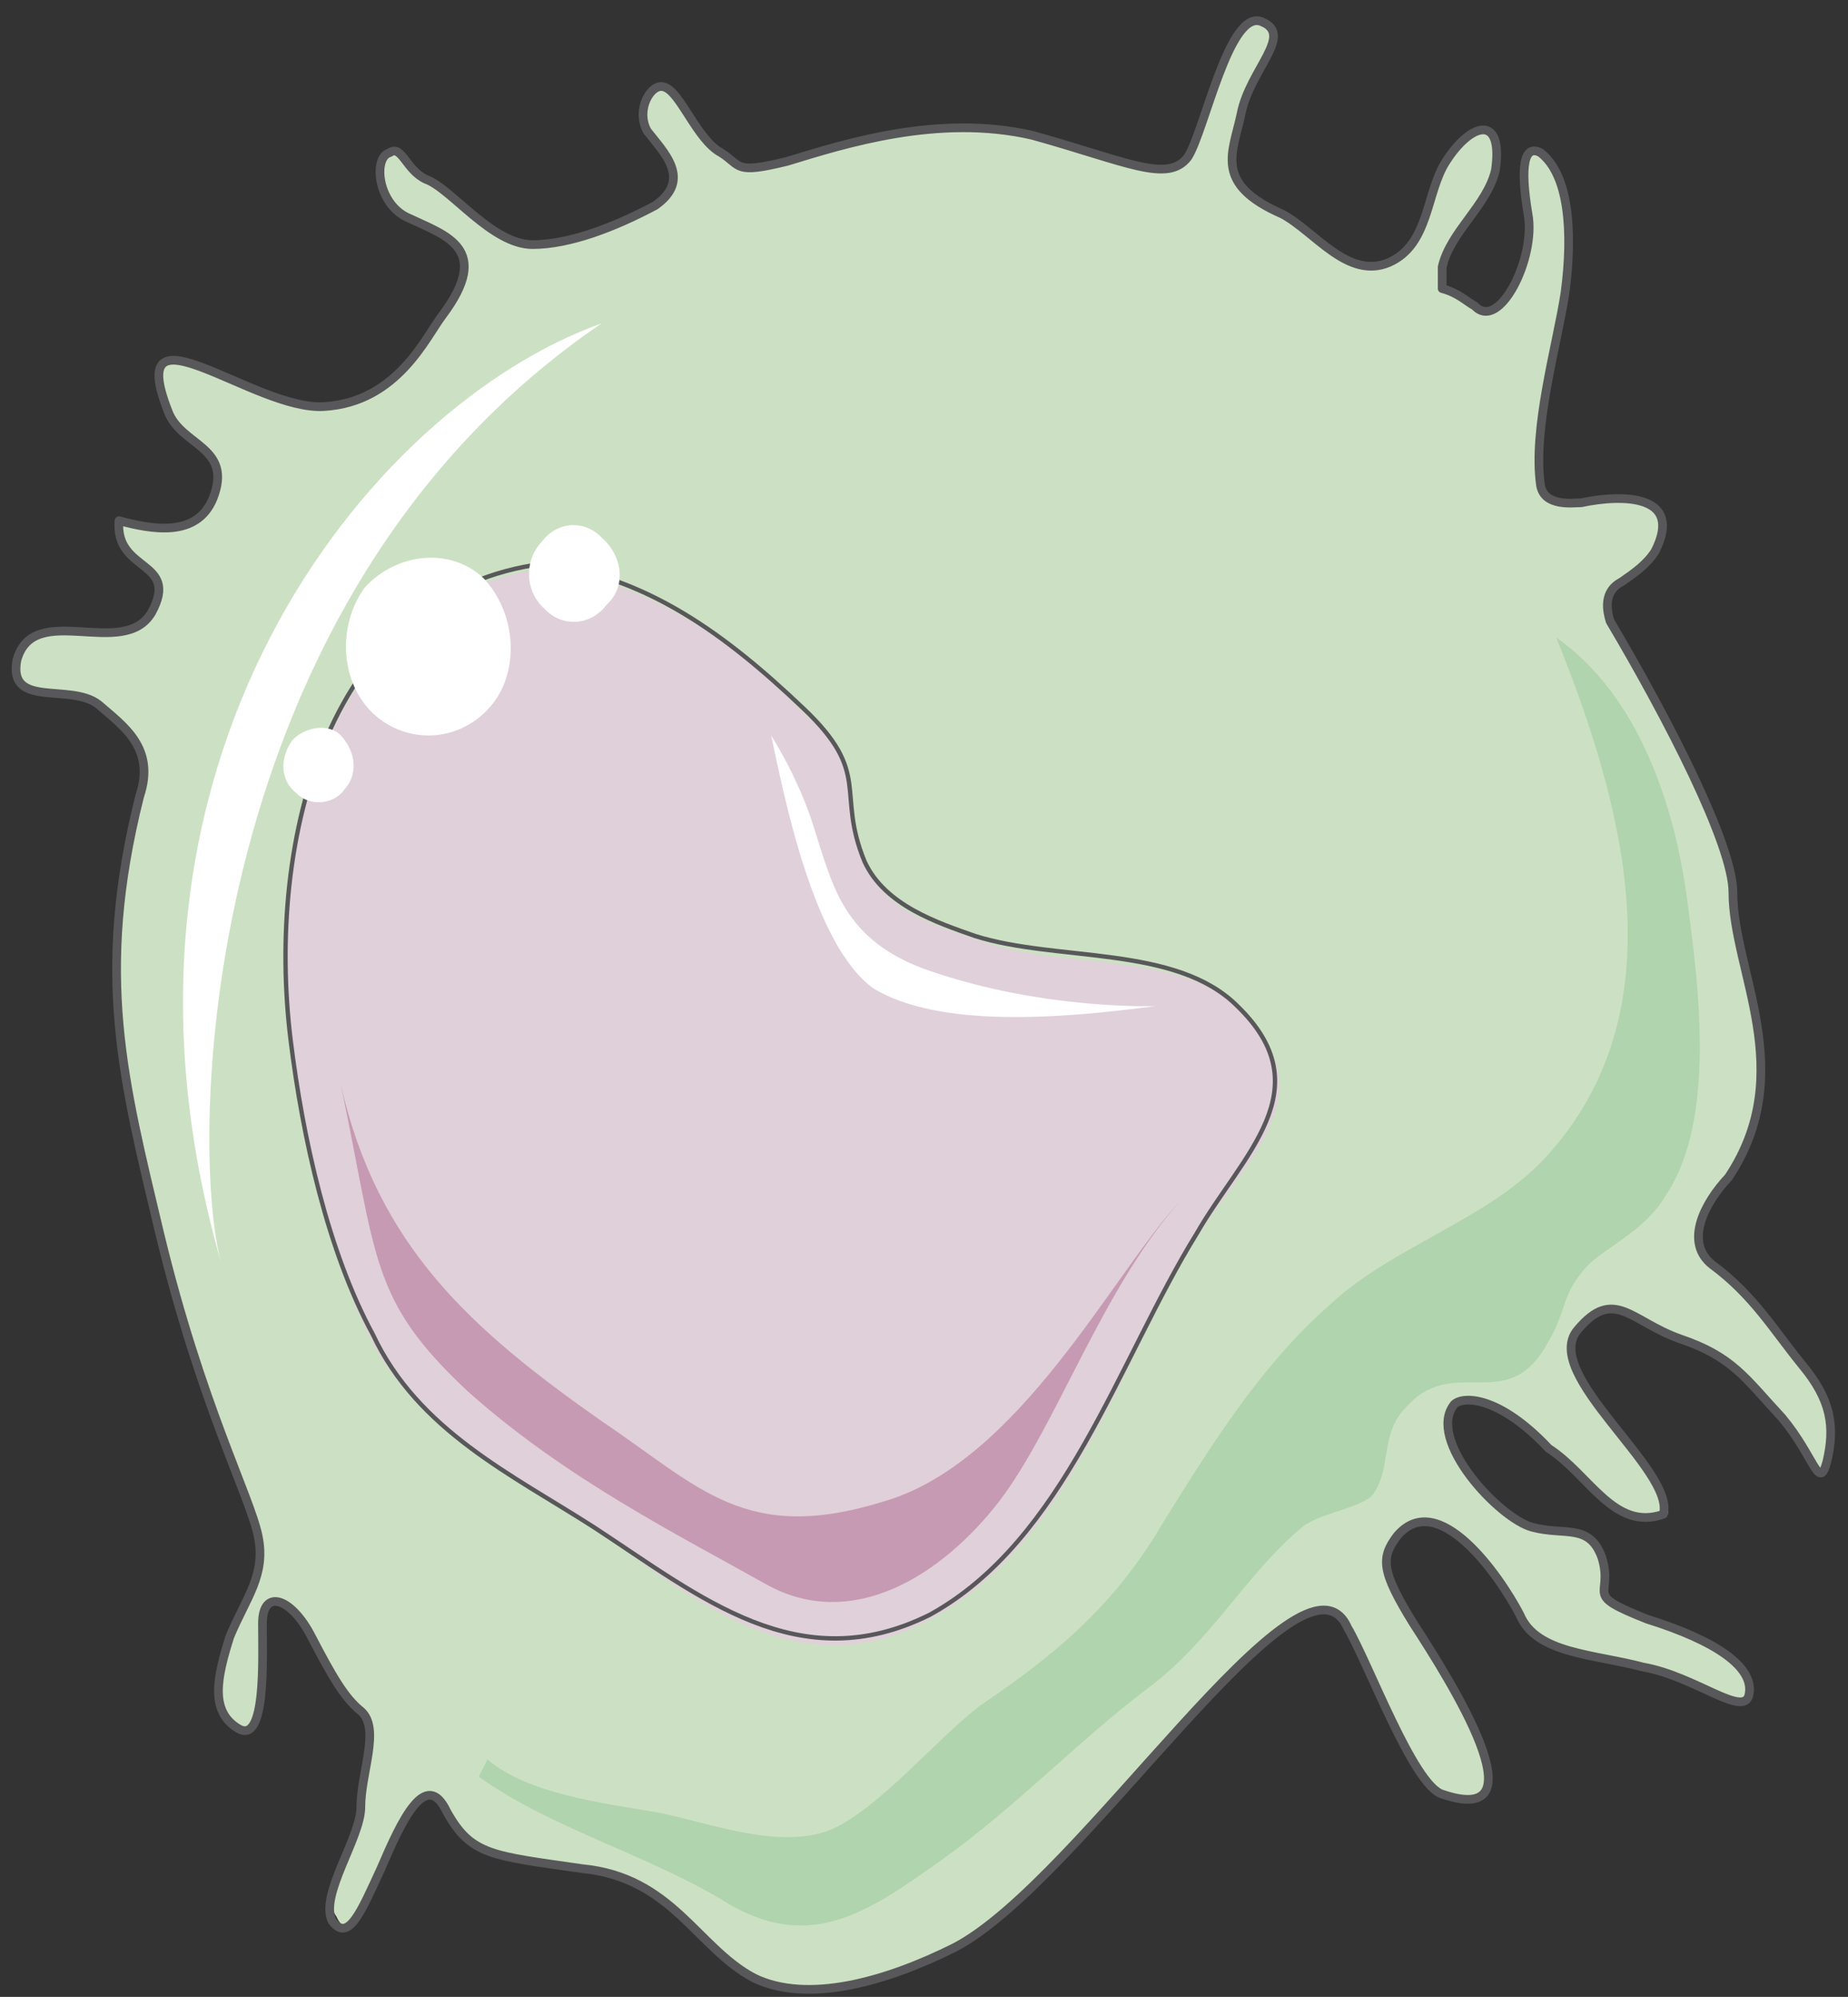 <svg xmlns="http://www.w3.org/2000/svg" version="1.0" viewBox="0 0 135.95 146.872"><rect x="0" y="0" width="135.95" height="146.872" fill="#333333" stroke="none"/><defs><clipPath clipPathUnits="userSpaceOnUse" id="a"><path d="M.16.48h135.758v146.95H.16z"/></clipPath></defs><path d="M132.64 100.42c-2.12-2.6-3.638-5.158-6.636-7.716-1.8-1.32-.6-4.198 1.199-6.116 5.117-7.756.28-15.151.28-20.948 0-3.518-4.797-12.872-8.715-19.948-.92-1.919 0-2.598.6-2.918 1.199-.64 2.118-1.28 2.398-2.239 2.119-4.197-2.398-4.197-5.397-3.557-.64 0-2.718.32-3.038-1.28-.6-4.157 1.2-10.273 1.8-14.151.599-4.517.319-8.715-1.8-10.314-1.199-.64-1.519.96-.92 4.517.64 3.199-2.078 8.675-3.917 6.756-.6-.32-1.199-.96-2.078-1.279-.32-.64-.32-.96 0-1.599.28-2.598 3.317-4.517 3.597-7.116.92-4.477-1.799-3.517-3.318-.959-1.479 2.598-1.479 6.436-4.517 7.755-2.998 1.28-5.437-2.278-7.835-3.558-5.117-2.238-3.598-4.517-2.998-7.395.88-3.238 4.197-6.116 1.479-6.756-2.399-1-4.198 8.035-5.397 9.954-1.2 1.959-4.517.32-11.473-1.599-6.916-1.6-13.872.64-17.79 1.919-4.197.96-3.597 0-5.116-.64-1.8-.96-2.998-4.517-3.918-4.837-1.199-.32-2.398 1.64-1.479 3.238 1.2 1.6 3.598 3.558.6 5.157-3.038 1.919-6.037 3.198-9.075 3.198-2.998 0-5.996-4.157-7.515-4.797-1.8-.68-2.119-2.598-2.998-1.959-1.24.32-.92 3.558 1.479 4.837 2.718.96 6.036 2.239 2.438 7.076-1.239 1.599-3.038 6.436-8.435 6.756-5.436.32-15.07-8.355-11.792.32.919 2.598 4.837 2.598 3.318 6.436-1.2 2.918-4.518 2.278-6.596 1.639-.64 3.837 4.197 2.878 2.078 6.756-2.078 3.518-8.714-.96-9.634 3.518-.92 3.557 3.918 1.639 5.717 3.238 2.118 1.599 4.237 3.198 3.038 6.756-3.318 13.192-1.2 20.907 1.479 32.18 3.038 12.552 6.636 19.308 7.235 22.227.92 2.878-.879 4.517-1.798 7.395-1.2 2.918-1.52 5.477.6 6.756 2.118 1.28 1.518-5.157 1.518-7.715 0-2.919 2.119-1.92 3.598.96 1.52 2.917 2.439 4.516 3.918 5.476 1.239.96 0 4.517 0 7.075 0 2.24-3.318 6.437-2.079 8.036.88 1.958 2.079-.32 3.318-3.518 1.48-3.558 3.278-7.396 5.117-4.198 1.479 3.238 3.318 3.238 9.634 4.198 6.636.64 8.755 5.796 12.672 7.715 3.918 2.239 9.635.64 15.071-1.919 9.035-4.837 25.305-30.901 28.623-23.506 1.479 2.559 4.797 11.593 6.916 12.233 7.555 2.558.6-8.675-1.8-12.552-2.398-3.878-2.718-4.837-1.518-6.436 3.038-3.878 7.835 2.878 9.034 5.796 1.52 2.878 5.437 2.878 9.075 3.838 3.917.68 7.515 3.877 7.835 1.959.28-1.96-2.439-3.878-7.555-5.477-4.798-1.919-2.399-1.6-3.318-4.517-.88-2.879-2.719-1.6-5.117-2.24-2.399-.639-7.836-6.435-5.717-9.034.6-.64 3.598-.64 7.236 3.238 2.718 1.92 4.517 6.117 8.435 4.838.6-3.239-9.355-10.314-6.636-13.552 2.998-3.198 3.917-.64 7.835.64 3.598 1.319 4.517 2.918 7.236 5.796 2.398 2.918 2.718 5.476 3.318 3.238.879-2.559.28-4.517-1.8-7.076z" fill="#cce1c3" fill-rule="evenodd"/><path d="M40.056 41.775c-15.95 2.278-20.508 20.307-18.669 35.098.88 7.116 2.718 15.471 6.036 21.907 3.598 6.756 10.554 9.994 16.59 13.832 7.516 5.476 15.071 11.593 24.426 6.476 10.233-5.477 13.871-18.709 19.588-28.023 3.637-5.797 9.634-10.634 3.318-16.75-4.518-4.517-13.552-2.918-19.309-5.157-2.718-.96-6.915-1.919-8.155-5.477-2.398-5.156.64-6.436-4.797-11.273-5.437-5.476-11.473-9.634-19.028-10.633z" fill="#e0d0d9" fill-rule="evenodd"/><path d="M44.253 23.786c-17.15 6.116-38.536 32.46-27.983 69.078-2.398-8.675-1.799-48.81 27.983-69.078z" fill="#fff" fill-rule="evenodd"/><path d="M35.219 130.68c5.436 3.878 12.672 5.797 18.389 9.355 6.036 3.518 10.233.64 15.67-3.238 5.437-3.878 9.954-8.675 15.07-12.552 4.798-3.558 7.236-8.395 11.434-11.913 1.2-1 3.918-1.32 5.117-2.279 1.519-1.919.6-4.517 2.438-6.436 3.598-4.197 7.516.64 10.514-4.837 1.52-2.558.92-3.558 3.038-5.796 1.8-1.6 4.198-2.559 5.717-5.157 3.598-5.477 2.398-15.151 1.519-21.587-.92-7.076-3.638-15.151-9.634-19.348 4.797 11.952 9.314 27.423-.92 38.376-4.237 4.478-11.153 6.436-15.67 10.634-5.117 4.477-8.755 10.314-12.353 16.11-3.598 6.116-7.835 9.634-13.552 13.512-3.318 2.598-7.235 7.395-10.833 9.034-3.918 1.6-9.354-.64-12.952-1.279-3.918-.68-9.355-1.319-12.353-3.877z" fill="#b0d4ad" fill-rule="evenodd"/><path d="M25.065 79.752c2.718 12.912 2.119 15.83 9.354 22.586 7.196 6.436 15.63 10.634 21.947 14.191 6.316 3.518 12.912-.64 17.15-6.116 4.197-5.517 7.515-15.51 13.191-21.947-4.797 5.157-11.712 19.029-21.626 21.947-10.234 3.198-13.552-1-20.748-5.836-9.634-6.756-16.55-12.873-19.268-24.825z" fill="#c69ab2" fill-rule="evenodd"/><path d="M56.726 54.087c1.239 1.959 2.438 4.517 3.038 6.436 1.479 4.478 2.118 8.675 8.714 10.914 8.435 2.878 16.55 2.558 16.55 2.558-7.195.96-15.95 1.6-20.747-1.28-4.517-3.197-6.636-14.43-7.555-18.628z" fill="#fff" fill-rule="evenodd"/><path clip-path="url(#a)" d="M132.6 100.42c-2.12-2.6-3.598-5.158-6.636-7.396-2.08-1.64-.6-4.518 1.199-6.436 5.157-7.756.32-15.151.32-20.948 0-3.518-4.837-12.872-9.035-19.948-.6-1.919.28-2.598.88-2.918.92-.64 1.839-1.28 2.438-2.239 2.119-4.197-2.438-4.197-5.437-3.557-.6 0-2.718.32-2.998-1.28-.6-4.157 1.2-10.273 1.8-14.151.599-4.517.279-8.715-1.8-10.314-1.199-.64-1.519.96-.92 4.517.6 3.199-2.118 8.675-3.917 6.756-.6-.32-1.199-.96-2.398-1.279v-1.599c.6-2.598 3.318-4.517 3.917-7.116.6-4.157-1.799-3.517-3.637-.64-1.48 2.28-1.2 6.117-4.198 7.436-3.038 1.28-5.437-2.278-7.835-3.558-5.117-2.238-3.638-4.517-3.038-7.395.64-3.238 3.917-5.797 1.519-6.756-2.399-1-4.198 8.035-5.437 9.954-1.48 1.959-4.517.32-11.433-1.599-6.916-1.6-13.872.64-18.07 1.919-3.917.96-3.317.32-4.836-.64-1.8-.96-2.998-4.517-4.198-4.837-.919-.32-2.118 1.64-1.239 3.238 1.24 1.6 3.318 3.558.6 5.477-2.998 1.599-6.316 2.878-9.035 2.878-2.998 0-5.996-4.157-7.835-4.797-1.48-.68-1.799-2.598-2.678-1.959-1.24.32-.92 3.878 1.479 4.837 2.718 1.28 6.036 2.239 2.438 7.076-1.239 1.599-3.318 6.436-8.754 6.756-5.117.32-14.751-8.035-11.473.32.919 2.598 4.837 2.598 3.318 6.436-1.2 2.918-4.518 2.278-6.916 1.639-.32 3.837 4.517 2.878 2.398 6.756-2.078 3.518-8.714-.96-9.914 3.518-.64 3.557 3.918 1.639 5.997 3.238 1.839 1.599 4.237 3.198 3.038 6.756-3.318 13.192-1.2 20.907 1.479 32.18 3.038 12.552 6.636 19.308 7.235 22.227.6 2.878-.879 4.517-2.078 7.395-.92 2.918-1.52 5.477.6 6.756 2.078 1.28 1.798-5.157 1.798-7.715 0-2.599 2.119-1.92 3.598.96 1.52 2.917 2.439 4.516 3.638 5.476 1.479 1.279 0 4.517 0 7.075 0 2.24-3.038 6.437-2.119 8.355 1.2 1.64 2.119-.64 3.598-3.837 1.52-3.558 3.318-7.396 4.837-4.198 1.799 3.238 3.318 3.238 9.954 4.198 6.636.64 8.435 5.796 12.632 8.035 3.918 1.919 9.675.32 14.791-2.239 9.315-4.837 25.625-30.901 28.903-23.506 1.519 2.559 4.837 11.593 6.956 12.233 7.515 2.558.6-8.355-2.119-12.552-2.399-3.878-2.399-4.837-1.2-6.436 2.999-3.558 7.516 2.878 9.035 5.796 1.2 2.878 5.437 2.878 9.035 3.838 3.917.68 7.555 3.877 7.835 1.959.32-1.96-2.399-3.878-7.515-5.477-4.838-1.919-2.439-1.6-3.318-4.517-.92-2.559-2.719-1.6-5.117-2.24-2.439-.639-7.836-6.435-5.757-9.034.64-.64 3.318-.64 6.956 3.238 2.998 1.92 4.797 6.117 8.435 4.838.88-3.239-9.035-10.314-6.316-13.552 2.678-3.198 3.917-.64 7.515.64 3.918 1.319 4.837 2.918 7.516 5.796 2.438 2.918 2.718 5.476 3.318 3.238.6-2.559.32-4.517-1.8-7.076" fill="none" stroke="#58585a" stroke-width=".64" stroke-linecap="round" stroke-linejoin="round"/><path d="M40.056 41.455c-15.95 1.959-20.508 20.308-18.669 35.099.88 7.115 2.718 15.47 6.036 21.587 3.318 7.075 10.234 10.313 16.27 14.19 7.836 5.118 15.071 11.234 24.706 6.437 9.954-5.477 13.871-18.709 19.628-28.023 3.318-5.796 9.314-10.634 2.998-16.75-4.517-4.517-13.272-3.238-19.308-5.157-2.719-.96-6.636-2.238-8.116-5.476-2.118-5.157.6-6.437-4.517-11.274-5.756-5.476-11.473-9.634-19.028-10.633" fill="none" stroke="#58585a" stroke-width=".32" stroke-linecap="round" stroke-linejoin="round"/><path d="M27.463 52.488c-2.398-2.238-2.718-6.436-.6-9.314 2.4-2.559 6.317-2.918 8.715-.64 2.399 2.559 2.679 6.756.6 9.315-2.398 2.878-6.316 2.878-8.715.64zm12.633-7.675c-1.52-1.32-1.52-3.598-.28-4.917 1.2-1.64 3.278-1.64 4.477-.32 1.52 1.32 1.8 3.598.32 4.917-1.2 1.6-3.318 1.6-4.517.32zM21.787 58.325c-1.2-.96-1.2-2.599-.28-3.878.88-.96 2.678-1.32 3.598-.32 1.16 1.28 1.16 2.918.28 3.878-.88 1.28-2.679 1.28-3.598.32z" fill="#fff" fill-rule="evenodd"/></svg>